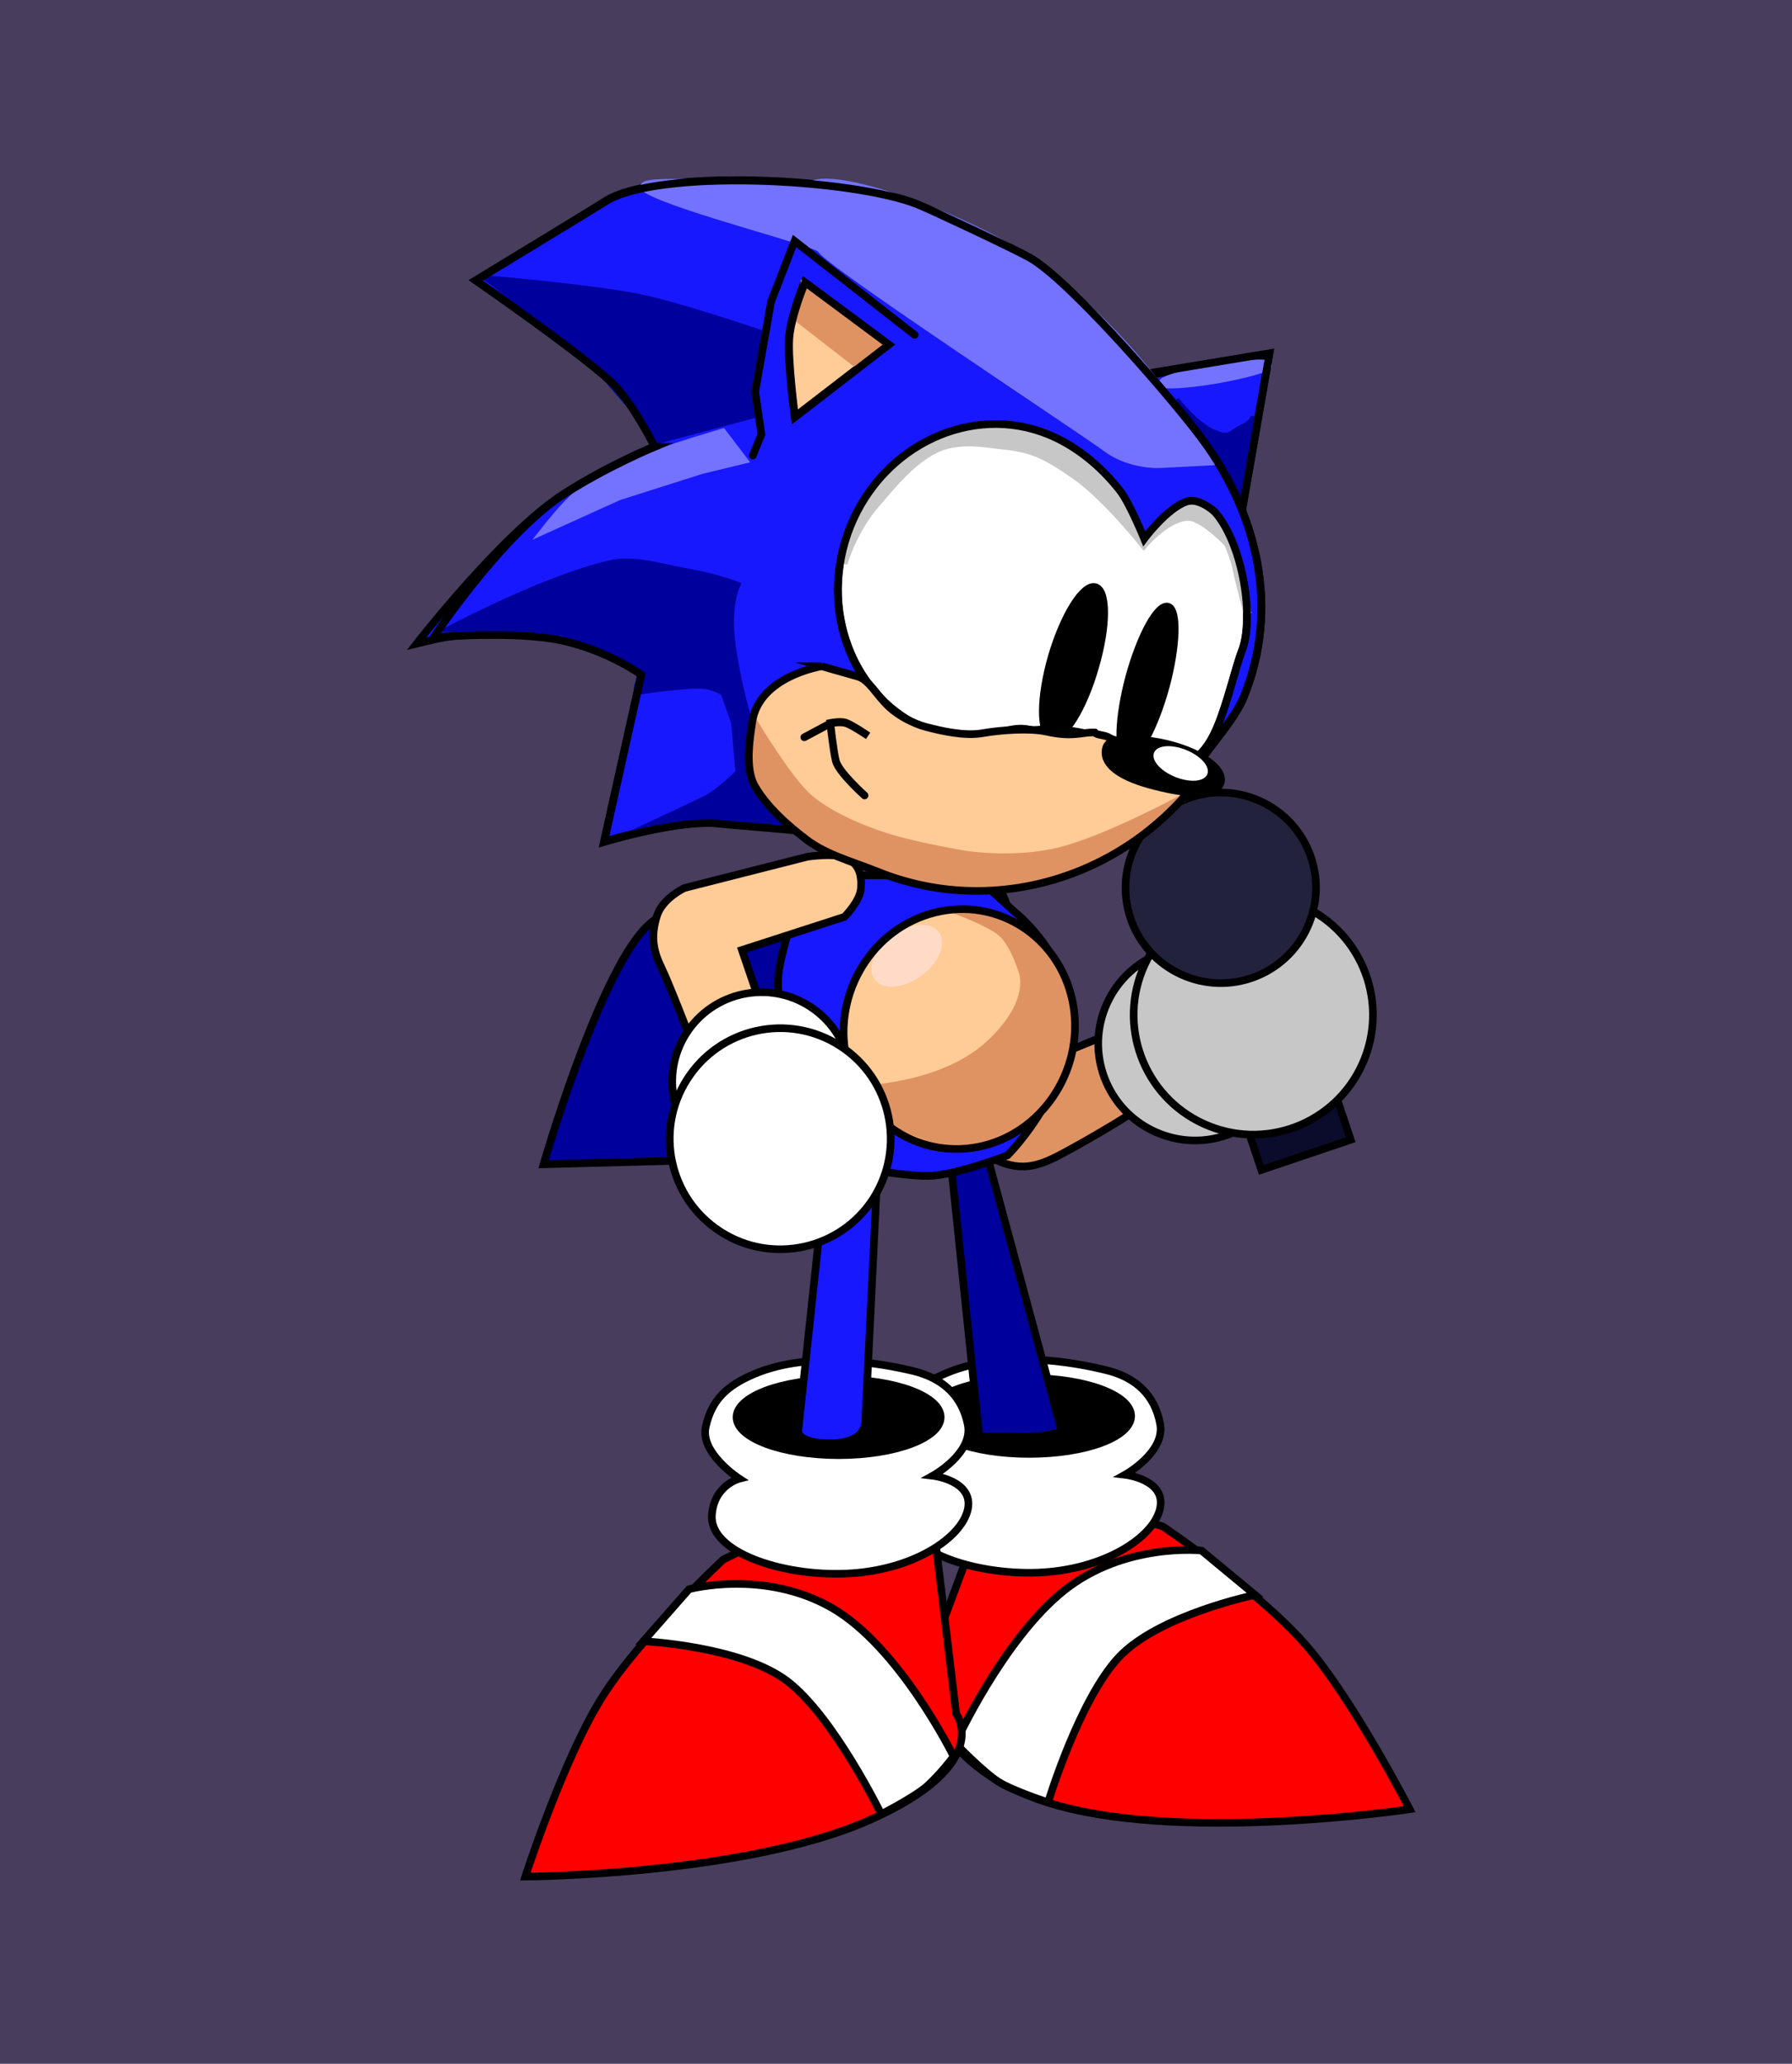 <svg version="1.1" xmlns="http://www.w3.org/2000/svg" xmlns:xlink="http://www.w3.org/1999/xlink" width="705.706" height="812.312" viewBox="0,0,705.706,812.312"><rect x="0" y="0" width="705.706" height="812.312" fill="#333333" stroke="none"/><g transform="translate(112.853,226.156)"><g data-paper-data="{&quot;isPaintingLayer&quot;:true}" fill-rule="nonzero" stroke-linejoin="miter" stroke-miterlimit="10" stroke-dasharray="" stroke-dashoffset="0" style="mix-blend-mode: normal"><path d="M-112.853,586.156v-812.312h705.706v812.312z" fill-opacity="0.21" fill="#9966ff" stroke="none" stroke-width="NaN" stroke-linecap="butt"/><g stroke="#000000" stroke-width="3"><path d="M383.88,234.331l-24.663,-73.442l35.285,-11.832l24.572,73.4z" fill="#0b0b2c" stroke-linecap="butt"/><path d="M263.486,187.921c-3.526,-15.894 -6.864,-46.427 -6.864,-46.427c0,0 2.341,-23.22 14.772,-23.489c12.34,-0.31 14.238,21.325 14.238,21.325l14.158,51.4l46.307,-18.897c0,0 17.32,-6.173 20.705,2.073c3.385,8.246 -10.327,22.658 -10.327,22.658c0,0 -23.529,16.421 -48.677,30.125c-10.268,5.65 -17.488,8.954 -28.87,3.546c-8.694,-4.072 -12.007,-26.462 -15.442,-42.315z" fill="#df9363" stroke-linecap="round"/><path d="M341.944,219.284c-19.109,-8.709 -27.619,-31.27 -18.868,-50.47c8.751,-19.2 31.361,-27.577 50.47,-18.868c19.2,8.751 27.619,31.27 18.868,50.47c-8.751,19.2 -31.27,27.619 -50.47,18.868z" fill="#c7c7c7" stroke-linecap="butt"/><path d="M361.164,216.175c-23.659,-10.783 -34.108,-38.733 -23.325,-62.392c10.783,-23.659 38.733,-34.108 62.392,-23.325c23.75,10.824 34.108,38.733 23.325,62.392c-10.783,23.659 -38.642,34.149 -62.392,23.325z" fill="#c7c7c7" stroke-linecap="butt"/><path d="M352.335,157.423c-18.836,-8.585 -27.156,-30.839 -18.571,-49.675c8.585,-18.836 30.839,-27.156 49.675,-18.571c18.927,8.626 27.156,30.839 18.571,49.675c-8.585,18.836 -30.748,27.197 -49.675,18.571z" fill="#22223c" stroke-linecap="butt"/></g><g><g stroke="#000000" stroke-width="3"><g stroke-linecap="round"><path d="M345.1,374.697c0,0 37.6,25.162 56.3,46.617c18.6,21.358 40.9,64.659 40.9,64.659c0,0 -86,12.873 -137.9,-1.268c-51.9,-14.044 -53.9,-50.811 -53.9,-50.811l21.8,-58.71l30.2,-13.556z" fill="#ff0000"/><path d="M381.4,401.614c0,0 -37.8,7.802 -53.5,24.381c-15.7,16.579 -28,57.247 -28,57.247c0,0 -13.7,-4.389 -19.6,-8.095c-6.2,-3.999 -16.9,-15.116 -16.9,-15.116c0,0 18.6,-40.668 42.6,-59.978c23.9,-19.212 54.3,-15.897 54.3,-15.897z" fill="#ffffff"/></g><g><path d="M260,314.231c22.4,-9.362 50.4,-4.096 62.4,-1.17c12.1,2.828 19.5,9.948 21.6,21.163c2.2,11.215 -13.8,20.09 -13.8,20.09c0,0 16.2,1.853 13.8,13.166c-2.3,11.313 -21.8,24.284 -48,25.357c-25.4,0.975 -53.8,-8.582 -52.8,-23.114c0.8,-11.703 10.8,-14.239 10.8,-14.239c0,0 -15.6,-10.143 -13.2,-20.675c2.5,-10.533 8.3,-16.092 19.2,-20.578z" fill="#ffffff" stroke-linecap="round"/><path d="M292.4,346.122c-22.2,0 -40.2,-6.632 -40.2,-14.921c0,-8.192 18,-14.921 40.2,-14.921c22.3,0 40.2,6.729 40.2,14.921c0,8.29 -17.9,14.921 -40.2,14.921z" fill="#000000" stroke-linecap="butt"/></g><path d="M275.6,227.628l29.6,109.423c0,0 -4.2,2.438 -15,2.243c-10.8,-0.195 -17.4,0 -17.4,0l-11.3,-108.643z" fill="#00009c" stroke-linecap="round"/></g><g><path d="M219.8,228.994l-118.6,3.121c0,0 21.1,-73.046 39.9,-92.844c18.7,-19.798 79.3,-20.87 79.3,-20.87" fill="#00009c" stroke="#000000" stroke-width="3" stroke-linecap="round"/><path d="M210.1,230.359c0,0 -18.8,-53.249 -16.3,-73.534c1.8,-14.141 11.7,-38.425 11.7,-38.425h65.4l16,14.531c0,0 24.2,18.92 21.5,46.52c-2.6,27.6 -24.5,49.153 -24.5,49.153c0,0 -20.3,7.802 -30.8,8.095c-13.4,0.293 -43,-6.339 -43,-6.339z" fill="#1818ff" stroke="#000000" stroke-width="3" stroke-linecap="butt"/><g><path d="M309.7,167.748c5.2,25.357 -10.5,50.811 -35.1,56.955c-24.6,6.144 -48.8,-9.46 -54.1,-34.817c-5.2,-25.259 10.5,-50.811 35.1,-56.955c24.6,-6.047 48.8,9.46 54.1,34.817z" fill="#ffcb97" stroke="#000000" stroke-width="1.2" stroke-linecap="butt"/><path d="M256.8,141.709c2.4,4.389 -1.1,11.703 -8.1,16.384c-6.9,4.584 -14.5,4.779 -17,0.39c-2.4,-4.486 1.1,-11.801 8,-16.482c7,-4.584 14.6,-4.779 17.1,-0.293z" fill="#ffdbc7" stroke="#ffdbc7" stroke-width="1.2" stroke-linecap="butt"/><path d="M225.5,201.784c0,0 32.4,-0.585 50.7,-17.652c18.4,-17.067 12.4,-28.672 12.4,-28.672c0,0 -3.1,-9.85 -7.6,-13.751c-4.4,-3.901 -18.1,-8.875 -18.1,-8.875l14.3,0.683l12.6,6.242l12,12.288l6.8,16.189l0.5,22.041l-8.3,16.872l-11,9.655l-18.6,8.777l-14.4,-1.365l-19.2,-7.607z" fill="#df9363" stroke="#df9363" stroke-width="1.2" stroke-linecap="round"/><path d="M309.5,167.845c5.2,25.259 -10.4,50.811 -35,56.955c-24.7,6.047 -48.9,-9.46 -54.1,-34.817c-5.3,-25.357 10.4,-50.908 35,-56.955c24.6,-6.144 48.8,9.46 54.1,34.817z" fill="none" stroke="#000000" stroke-width="3" stroke-linecap="butt"/></g></g><g stroke="#000000" stroke-width="3"><g stroke-linecap="round"><path d="M212,368.162l43.2,9.557l8.5,70.706c0,0 15.2,19.798 -33.7,41.643c-49,21.943 -136,22.431 -136,22.431c0,0 15,-46.227 30,-70.218c14.9,-23.991 48,-54.614 48,-54.614z" fill="#ff0000"/><path d="M158.5,399.371c0,0 29.4,-7.997 56.2,7.314c26.8,15.409 48,58.515 48,58.515c0,0 -5,6.729 -10.5,11.703c-5.2,4.486 -18,11.02 -18,11.02c0,0 -18.7,-38.327 -36.9,-52.274c-18.2,-13.946 -56.8,-15.799 -56.8,-15.799z" fill="#ffffff"/></g><g><path d="M246.7,313.451c12,2.926 19.4,10.045 21.6,21.261c2.1,11.215 -13.8,19.993 -13.8,19.993c0,0 16.1,1.853 13.8,13.166c-2.4,11.41 -21.9,24.284 -48,25.357c-25.4,1.073 -53.8,-8.485 -52.8,-23.016c0.8,-11.801 10.8,-14.336 10.8,-14.336c0,0 -15.7,-10.143 -13.2,-20.578c2.4,-10.533 8.3,-16.092 19.2,-20.675c22.3,-9.362 50.3,-3.999 62.4,-1.17z" fill="#ffffff" stroke-linecap="round"/><path d="M217.4,346.609c-22.2,0 -40.2,-6.729 -40.2,-14.921c0,-8.29 18,-14.921 40.2,-14.921c22.3,0 40.2,6.632 40.2,14.921c0,8.192 -17.9,14.921 -40.2,14.921z" fill="#000000" stroke-linecap="butt"/></g><path d="M233,228.409l-5.1,105.035c0,0 0.5,8.29 -13.2,8.485c-13.6,0.195 -13.2,-4.779 -13.2,-4.779l12.5,-117.128" fill="#1818ff" stroke-linecap="round"/></g></g><g><g><g fill="#ffcb97" stroke="#000000" stroke-width="3" stroke-linecap="round"><path d="M187.025,170.359l-27.39,13.939c0,0 -8.842,-23.163 -12.29,-30.197c-3.329,-6.957 -3.698,-12.503 -1.538,-19.612c2.16,-7.109 10.913,-11.13 10.913,-11.13l48.398,-12.299c0,0 11.783,-1.805 16.133,0.843c4.33,2.551 5.306,6.637 4.941,11.623c-0.344,5.084 -6.499,11.208 -6.499,11.208l-40.366,13.035z"/></g><g fill="none" stroke="none" stroke-width="1" stroke-linecap="butt" font-family="sans-serif" font-weight="normal" font-size="12" text-anchor="start"><g/></g></g><g fill="#ffffff" stroke="#000000" stroke-width="3" stroke-linecap="butt"><path d="M168.122,229.217c-16.459,-10.488 -21.125,-32.295 -10.713,-48.635c10.509,-16.361 32.295,-21.125 48.656,-10.616c16.361,10.509 21.125,32.295 10.616,48.656c-10.412,16.34 -32.197,21.104 -48.558,10.595z"/><path d="M170.948,258.678c-20.258,-12.948 -26.13,-39.916 -13.161,-60.076c12.948,-20.258 39.916,-26.13 60.076,-13.161c20.258,12.948 26.13,39.916 13.182,60.174c-12.969,20.16 -39.937,26.032 -60.097,13.064z"/></g></g><g><g stroke-width="3"><path d="M375.36,-19.84l-43.045,-57.446l54.675,-9.151z" fill="#1818ff" stroke="#000000" stroke-linecap="round"/><path d="M365.278,-81.251c11.451,-1.888 20.869,-2.486 21.17,-1.221c0.202,1.249 -8.928,3.818 -20.395,5.805c-11.352,1.904 -20.869,2.486 -21.071,1.237c-0.202,-1.249 8.944,-3.916 20.296,-5.821z" fill="#7373ff" stroke="#7373ff" stroke-linecap="butt"/><path d="M376.043,-29.657l-25.987,-38.972c0,0 7.785,10.079 14.998,13.074c7.213,2.995 6.937,-0.291 11.483,-2.086c4.464,-1.909 4.601,-4.622 4.601,-4.622z" fill="#00009c" stroke="#00009c" stroke-linecap="round"/><path d="M375.489,-20.629l-43.045,-57.446l54.659,-9.052z" fill="none" stroke="#000000" stroke-linecap="round"/></g><path d="M144.893,-50.494c0,0 -8.951,-17.867 -17.054,-25.363c-13.021,-12.145 -53.38,-39.977 -53.38,-39.977c0,0 48.443,-29.412 50.837,-31.05c19.855,-13.085 97.467,-9.392 123.404,1.204c5.994,2.392 38.74,17.843 44.475,21.206c16.266,9.633 56.769,56.535 67.945,71.926c21.212,29.078 29.96,65.654 15.914,100.351c-3.5,8.448 -11.111,16.634 -16.03,23.838c-1.863,2.737 -1.536,6.336 -2.566,7.688c-29.648,38.443 -81.044,53.598 -125.621,35.515c-10.457,-4.232 -21.565,-6.948 -29.748,-13.951c-0.445,-0.376 -30.359,-2.703 -31.856,-2.845c-15.315,-2.387 -46.233,7.078 -46.233,7.078l14.658,-65.902c0,0 -13.422,-9.678 -31.752,-13.466c-13.904,-2.968 -32.219,-3.107 -44.689,-1.182c-4.37,0.708 -11.974,2.614 -11.974,2.614c0,0 33.689,-43.359 57.792,-58.895c16.987,-11.019 35.877,-18.79 35.877,-18.79z" fill="#1818ff" stroke="#000000" stroke-width="3" stroke-linecap="butt"/><path d="M172.051,45.503l8.697,8.201l0.614,25.529c0,0 3.863,8.023 6.49,11.186c2.611,3.261 9.255,7.886 9.255,7.886l-16.068,-1.496l-37.705,1.979c0,0 15.67,-7.281 22.168,-10.481c4.856,-2.453 12.814,-10.278 12.814,-10.278l-1.742,-19.836z" fill="#00009c" stroke="#00009c" stroke-width="3" stroke-linecap="round"/><path d="M205.977,-152.722c7.878,-7.332 59.906,11.657 84.467,27.602c15.396,9.998 28.273,23.032 37.188,32.383c14.25,15.182 21.714,27.234 21.714,27.234l15.539,20.963c0,0 -9.714,0.549 -20.233,1.069c-6.953,0.39 -15.625,-1.728 -21.413,-6.012c-9.119,-6.851 -110.812,-73.724 -112.755,-78.598c-1.013,-2.495 -56.044,-16.095 -68.618,-23.508c-7.679,-4.49 28.237,-1.694 29.515,-2.702c3.424,-2.99 31.599,4.425 34.596,1.568z" fill="#7373ff" stroke="#7373ff" stroke-width="3" stroke-linecap="butt"/><path d="M182.254,-76.54l1.026,13.641l-37.278,9.951l-1.592,-3.298l-26.694,-30.88l-37.635,-29.011c0,0 40.967,3.515 59.395,7.319c16.059,3.42 46.779,13.881 46.779,13.881z" fill="#00009c" stroke="#00009c" stroke-width="3" stroke-linecap="round"/><path d="M221.996,-18.719c13.02,-32.128 47.889,-48.448 77.826,-36.289c10.078,4.069 20.088,11.672 28.302,22.226c3.95,4.998 9.58,18.982 9.58,18.982c0,0 8.976,-12.219 16.79,-14.799c4.285,-1.431 10.124,3.164 11.313,4.573c10.902,12.713 15.28,41.892 10.317,54.358c-2.165,5.22 -5.801,20.738 -9.709,29.829c-3.794,9.008 -7.86,11.59 -7.86,11.59c0,0 -22.436,-2.834 -40.917,-7.559c-11.751,-3.125 -23.423,-2.995 -26.214,-2.03c-12.543,4.244 -25.858,4.512 -38.785,-0.729c-29.938,-12.158 -43.664,-48.023 -30.644,-80.151z" fill="#ffffff" stroke="#000000" stroke-width="3" stroke-linecap="butt"/><path d="M357.612,-22.217c-8.528,-3.006 -20.047,10.522 -20.047,10.522c0,0 -14.956,-18.943 -27.436,-27.556c-12.48,-8.613 -17.157,-10.386 -29.508,-11.683c-5.674,-0.618 -16.089,-2.614 -24.867,1.532c-10.321,4.909 -18.987,16.468 -23.192,21.155c-9.279,10.346 -13.218,23.991 -13.218,23.991l5.018,-19.042l16.571,-20.306c0,0 7.306,-6.31 11.786,-8.318c5.251,-2.389 16.977,-5.347 16.977,-5.347c0,0 13.457,-1.765 21.898,-0.09c8.326,1.758 17.707,8.246 17.707,8.246c0,0 7.138,4.706 10.49,8.391c2.56,2.949 7.759,7.744 10.788,12.796c2.317,3.821 3.092,8.405 3.092,8.405l3.952,5.606l13.337,-11.004c0,0 6.582,-2.477 9.911,-0.517c3.444,1.877 8.723,10.535 8.723,10.535c0,0 3.402,7.746 4.324,12.049c1.124,5.552 4.53,18.263 4.53,18.263c0,0 -3.351,-19.287 -5.955,-25.08c-1.56,-3.495 -11.77,-11.739 -13.957,-11.993" fill="#c7c7c7" stroke="#c7c7c7" stroke-width="3" stroke-linecap="round"/><path d="M222.044,-19.015c13.02,-32.128 47.873,-48.349 77.81,-36.191c10.078,4.069 20.187,11.688 28.401,22.242c3.851,4.982 9.497,18.867 9.497,18.867c0,0 9.074,-12.203 16.873,-14.684c4.285,-1.431 10.124,3.164 11.313,4.573c10.804,12.697 15.28,41.892 10.234,54.243c-2.066,5.236 -5.718,20.853 -9.626,29.944c-3.794,9.008 -7.844,11.491 -7.844,11.491c0,0 -23.903,-3.782 -42.286,-8.491c-11.85,-3.141 -22.055,-2.063 -24.845,-1.098c-17.971,-0.387 -25.957,4.496 -38.801,-0.63c-29.938,-12.158 -43.664,-48.023 -30.726,-80.266z" fill="none" stroke="#000000" stroke-width="3" stroke-linecap="butt"/><path d="M183.608,-46.838l3.385,-8.365l-2.436,-16.808l6.266,-35.454l9.24,-23.827l47.285,36.961" fill="none" stroke="#000000" stroke-width="3" stroke-linecap="round"/><g stroke-width="3" stroke-linecap="round"><path d="M237.007,-90.541l-36.939,28.445c0,0 -2.902,-22.051 -2.264,-30.964c0.622,-8.814 6.108,-22.005 6.108,-22.005z" fill="#ffcb97" stroke="#000000"/><path d="M224.165,-83.205l-22.133,-17.171l1.722,-13.093l30.706,23.022z" fill="#df9363" stroke="#df9363"/><path d="M237.205,-90.509l-36.955,28.543c0,0 -2.885,-22.149 -2.264,-30.964c0.638,-8.913 6.223,-22.088 6.223,-22.088z" fill="none" stroke="#000000"/></g><path d="M174.8,22.345c0.722,11.768 5.482,29.866 5.482,29.866c0,0 -6.406,-6.714 -14.519,-8.539c-5.463,-1.293 -27.298,2.15 -27.298,2.15l-0.106,-1.841c0,0 2.574,-5.863 -0.971,-8.364c-5.276,-3.694 -28.873,-13.1 -28.873,-13.1l-43.456,-1.285c0,0 40.75,-21.342 64.356,-25.713c7.836,-1.462 18.65,1.814 29.081,3.711c10.447,1.798 18.647,4.954 18.647,4.954c0,0 -3.147,6.277 -2.342,18.159z" fill="#00009c" stroke="#00009c" stroke-width="3" stroke-linecap="round"/><path d="M163.427,-41.1l-32.69,10.392l-28.979,13.123c0,0 7.801,-9.978 12.7,-13.944c4.539,-3.619 15.631,-8.909 15.631,-8.909c0,0 7.725,-4.52 12.781,-6.332c7.666,-2.908 28.848,-9.193 28.848,-9.193l8.265,10.866z" fill="#7373ff" stroke="#7373ff" stroke-width="3" stroke-linecap="round"/><path d="M144.96,-50.28c0,0 -8.852,-17.851 -17.038,-25.462c-13.037,-12.046 -53.38,-39.977 -53.38,-39.977c0,0 48.443,-29.412 50.821,-30.951c19.871,-13.184 97.566,-9.376 123.42,1.106c6.077,2.507 38.74,17.843 44.475,21.206c16.25,9.732 56.851,56.65 68.028,72.041c21.129,28.963 29.877,65.539 15.815,100.335c-3.401,8.464 -11.012,16.65 -16.03,23.838c-1.863,2.737 -1.536,6.336 -2.451,7.605c-29.763,38.526 -81.044,53.598 -125.736,35.598c-10.358,-4.216 -21.565,-6.948 -29.649,-13.935c-0.544,-0.392 -30.458,-2.719 -31.939,-2.96c-15.233,-2.272 -46.233,7.078 -46.233,7.078l14.642,-65.804c0,0 -13.323,-9.662 -31.735,-13.565c-18.823,-3.869 -50.065,-1.143 -50.065,-1.143c0,0 27.173,-40.669 51.178,-56.221c17.085,-11.003 35.877,-18.79 35.877,-18.79z" fill="none" stroke="#000000" stroke-width="3" stroke-linecap="butt"/><path d="M318.448,4.955c4.772,1.181 4.699,15.352 -0.068,31.598c-4.668,16.262 -12.328,28.492 -17.101,27.311c-4.674,-1.165 -4.6,-15.336 0.068,-31.598c4.767,-16.246 12.427,-28.476 17.101,-27.311z" fill="#000000" stroke="#000000" stroke-width="3" stroke-linecap="butt"/><path d="M347.085,12.646c3.884,1.036 3.514,15.16 -0.858,31.47c-4.471,16.294 -11.243,28.668 -15.225,27.616c-3.884,-1.036 -3.514,-15.16 0.858,-31.47c4.471,-16.294 11.243,-28.668 15.225,-27.616z" fill="#000000" stroke="#000000" stroke-width="3" stroke-linecap="butt"/><g><g><path d="M211.14,36.252c0,0 5.514,1.605 14.04,4.003c4.559,1.247 7.18,6.941 12.263,11.819c3.862,3.667 9.842,6.766 14.698,8.061c6.122,1.603 15.222,3.587 22.204,2.392c7.705,-1.281 12.265,-3.782 18.518,-2.361c10.663,2.34 20.673,1.839 25.787,2.163c0.925,1.163 3.719,0.807 5.746,2.048c2.489,1.519 6.368,1.338 10.119,1.948c6.349,0.829 13.243,2.05 18.151,4.266c5.386,2.395 6.488,10.577 6.226,10.94c-29.664,38.542 -81.044,53.598 -125.621,35.515c-10.457,-4.232 -21.565,-6.948 -29.764,-13.852c-0.083,-0.115 -12.68,-9.253 -18.757,-19.865c-4.024,-7.036 -1.79,-19.54 -0.958,-25.281c2.721,-17.997 27.349,-21.796 27.349,-21.796z" fill="#ffcb97" stroke="#000000" stroke-width="1.2" stroke-linecap="butt"/><path d="M326.093,109.433c0,0 -21.019,14.011 -51.272,13.148c-30.253,-0.863 -49.091,-8.381 -62.317,-14.278c-13.143,-5.782 -23.557,-19.632 -27.188,-27.212c-3.647,-7.482 -0.93,-22.338 -0.93,-22.338c0,0 13.706,22.894 21.657,29.454c7.836,6.643 20.896,12.31 32.007,15.635c11.209,3.341 29.059,6.342 29.059,6.342c0,0 19.84,3.223 38.036,-1.52c18.279,-4.629 48.051,-20.763 48.051,-20.763z" fill="#df9363" stroke="#df9363" stroke-width="3" stroke-linecap="round"/><path d="M210.761,36.089c0,0 5.514,1.605 14.04,4.003c4.559,1.247 7.18,6.941 12.263,11.819c3.862,3.667 9.842,6.766 14.698,8.061c6.122,1.603 15.206,3.686 22.188,2.49c7.721,-1.38 18.865,-2.001 25.035,-0.694c10.647,2.439 14.156,0.172 19.286,0.398c0.925,1.163 3.719,0.807 5.746,2.048c2.473,1.617 6.352,1.437 10.119,1.948c6.333,0.928 11.83,6.38 16.738,8.595c5.287,2.379 7.884,6.346 7.639,6.611c-29.664,38.542 -81.044,53.598 -125.637,35.614c-10.457,-4.232 -21.565,-6.948 -29.748,-13.951c-0.083,-0.115 -12.696,-9.154 -18.757,-19.865c-4.024,-7.036 -1.79,-19.54 -0.958,-25.281c2.705,-17.898 27.349,-21.796 27.349,-21.796z" fill="none" stroke="#000000" stroke-width="3" stroke-linecap="butt"/></g><path d="M203.889,64.049l10.318,-5.517c0,0 3.975,-0.773 6.28,0.007c2.585,0.926 8.52,4.93 8.52,4.93c0,0 -6.1,-4.233 -8.882,-5.192c-2.123,-0.649 -6,0.14 -6,0.14c0,0 1.213,11.24 2.215,15.05c1.202,4.45 11.284,13.484 11.284,13.484" fill="none" stroke="#000000" stroke-width="3" stroke-linecap="round"/></g><g stroke-linecap="butt"><path d="M322.767,68.165c1.314,-4.346 9.341,-3.244 17.662,-2.703c17.124,2.478 29.191,10.517 27.423,16.41c-1.784,5.991 -15.387,4.288 -27.994,0.822c-12.607,-3.467 -18.761,-8.62 -17.091,-14.529z" fill="#000000" stroke="#000000" stroke-width="3"/><path d="M354.042,69.599c5.418,2.197 9.034,6.128 7.993,8.796c-1.124,2.553 -6.35,2.919 -11.867,0.706c-5.418,-2.197 -9.034,-6.128 -7.993,-8.796c1.124,-2.553 6.35,-2.919 11.867,-0.706z" fill="#ffffff" stroke="#ffffff" stroke-width="1.2"/></g></g></g></g></svg>